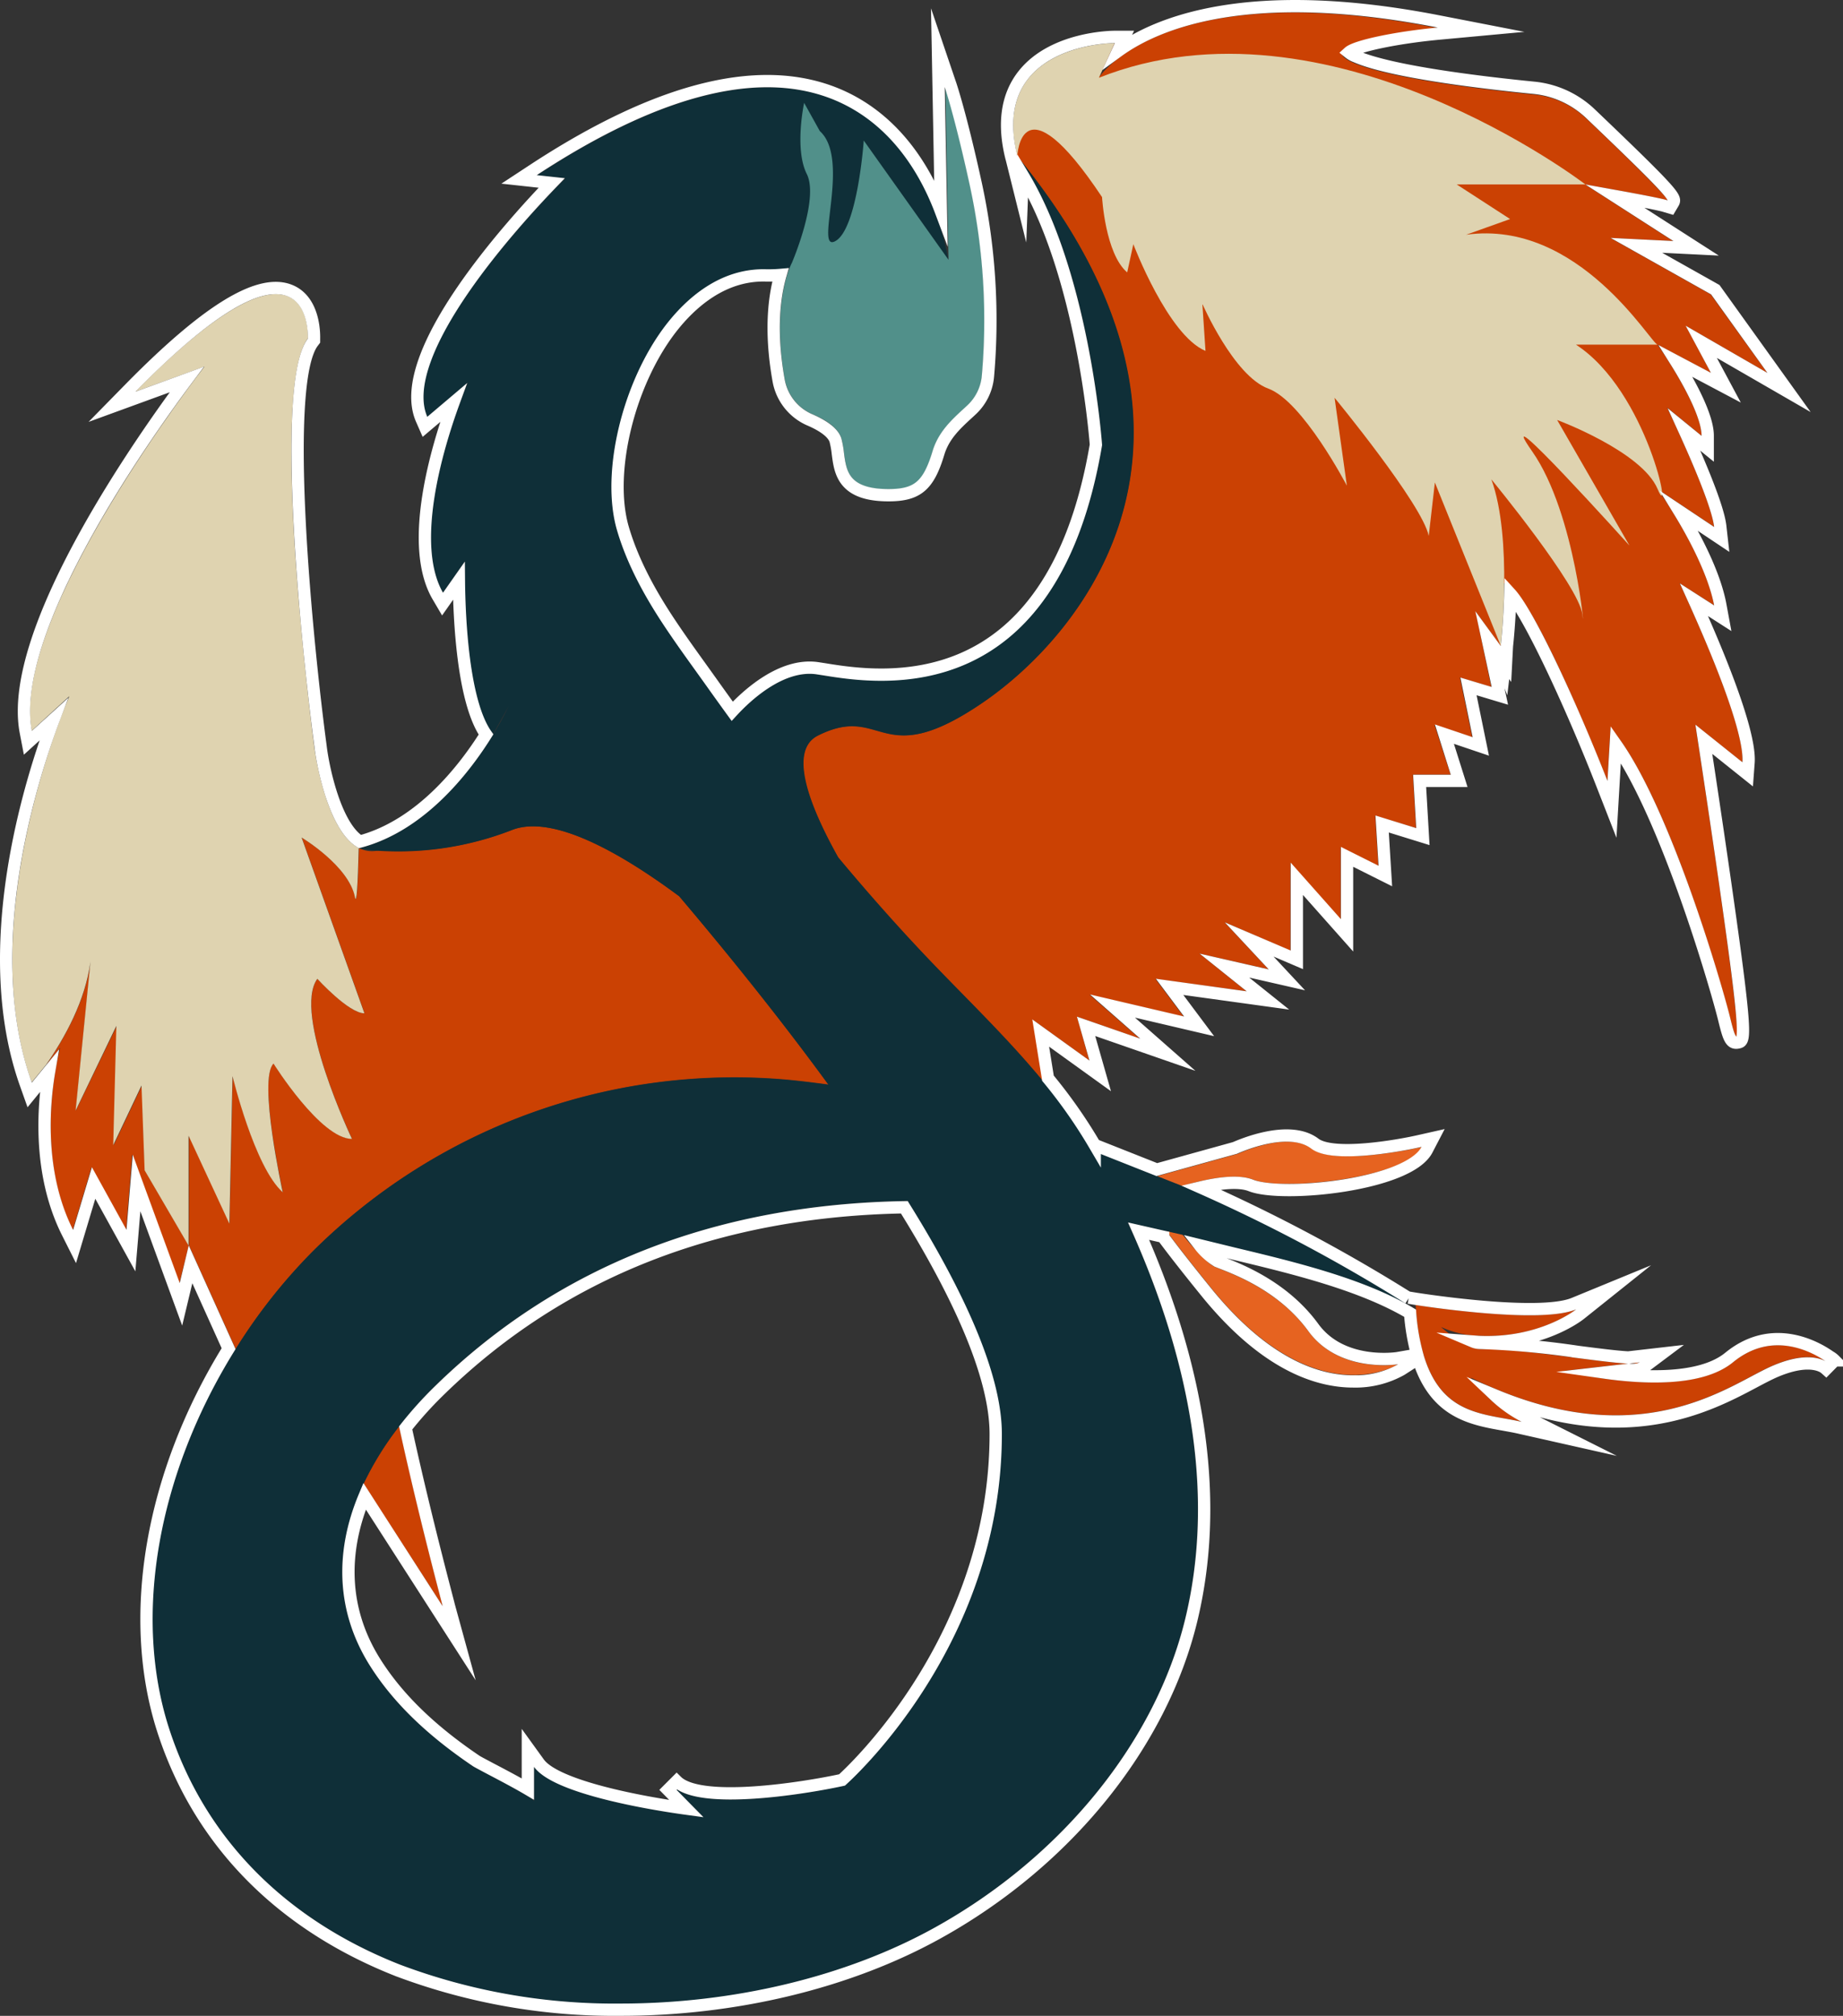 <svg xmlns="http://www.w3.org/2000/svg" viewBox="0 0 299.85 327.89"><rect x="0" y="0" width="299.85" height="327.89" fill="#333333" stroke="none"/><title>Couatl</title><g id="a625980a-7133-4d80-93a6-dd535d744593" data-name="Layer 2"><g id="b111879a-58ea-4783-bbc9-15b302b7c0c8" data-name="Layer 1"><path d="M230.32,212.26s20.08,3.22,26.18.71c0,0-5.94,4.75-15.78,4.31a15.73,15.73,0,0,1-6.27-1.44s3.94,3.59,6.27,3.59c9.33,0,24.74,3.23,26.17,2.15L254.35,223s19.71,5,27.6-1.43,15.78.36,15.78.36-2.51-2.87-9.68.36-21.87,15-48.76,1.79a24.77,24.77,0,0,0,8.24,7.17C240.36,229.65,231.4,230.54,230.32,212.26Z" style="fill:#cb4103"/><path d="M273.26,94.87S284,117.34,283.48,124l-7.66-6.12s10.22,65.89,5.61,47.49c-.51-2.05-9.7-35.75-19.4-47l-.51,8.68s-12.77-32.68-16.85-32.17l-.51,10.21-4.09-5.62,2.55,12.26-5.1-1.53,2,9.7-6.13-2L236,126h-6.13l.51,8.68-6.64-2,.51,8.17-6.13-3.06v11.75l-8.17-9.2v14.3L199.22,150l7.15,7.66-11.24-2.56,7.66,6.13-14.8-2,4.59,6.13-15.32-3.58,8.17,7.15-10.21-3.57,2,7.14-9.19-6.63,1.61,10c-5.32-6.47-11.38-12.35-17.21-18.39-5.59-5.79-10.94-11.81-16.1-18-4.93-8.82-8.05-17.43-3.28-19.82,10.73-5.36,10,6.13,26.81-5.36s42.64-43.66,5.62-88.85c0,0-4.09-17.36,15.83-18.38l-2.49,5.49c1-1.46,12.82-16.31,55.08-8,0,0-21.95,2.05-13.78,5.62,5.94,2.6,21.36,4.39,29.31,5.18A14.39,14.39,0,0,1,258,19.2c5.28,5,14.28,13.73,13.19,13.37-1.53-.51-13.28-2.55-13.28-2.55l14.3,9.19L262,38.7l16.34,9.19,9.19,12.76L274.28,53l4.09,7.66-8.68-4.59s7.15,10.21,7.15,14.81l-5.61-4.59c.21.45,7.15,14.87,7.65,19.4l-9.19-6.13s7.66,10.72,9.19,18.89Z" style="fill:#cb4103"/><path d="M23.56,190.36l7.15,12.25-1.53,6.13L21.52,187.8l-1,12.26-5.62-10.21-3.06,10.21c-6.52-13-2.21-29-2.06-29.6L7.5,173.23c3.13-4.53,6.41-10.47,7.25-16.83l-2.42,24.25L19,166.87l-.51,19.4,4.6-9.7Z" style="fill:#cb4103"/><path d="M72.07,261.34l-12.91-20A50.65,50.65,0,0,1,64.94,232C68.22,247.05,72.07,261.34,72.07,261.34Z" style="fill:#cb4103"/><path d="M134.79,176.4c-2.13-.29-4.25-.55-6.37-.76A97.23,97.23,0,0,0,51,203.43a90.22,90.22,0,0,0-12.66,16l-7.59-16.83V184.74L37.35,199l.51-24s3.57,14.81,8.17,18.89c0,0-4.09-18.38-1.53-20.94,0,0,7.66,12.26,12.76,12.26,0,0-9.7-20.43-5.61-26,0,0,5.1,5.61,7.66,5.61L49.09,136.23s7.66,4.59,8.68,9.7c.27,1.36.47-2.12.61-8h0a4.59,4.59,0,0,0,3.21.39h0A50.71,50.71,0,0,0,83.31,135c6.58-2.56,17.54,3.62,27.19,10.78C118.35,155,126.91,165.61,134.79,176.4Z" style="fill:#cb4103"/><path d="M165.51,25.42s.52-13.28,13.79,6.64c0,0,.51,9.19,4.09,12.25l1-4.59s5.62,14.8,11.74,17.36l-.51-7.66s5.11,11.74,10.73,13.79S219.13,79,219.13,79l-2-14.3s14.3,17.36,15.32,22.47l1-8.69,10.72,26.56s2-17.36-1.53-27.07c0,0,14.3,17.37,14.81,22s-1-16.34-8.17-26.55,15.83,15.32,15.83,15.32L253.34,68.31s13.79,5.11,16.35,11.24-1.54-15.83-13.28-23.49h13.28c-1,0-12.77-20.43-31.15-17.88l7.15-2.55L237,30h20.94S216.07-2.16,178.79,12.65L181.34,7S160.92,7,165.51,25.42Z" style="fill:#dfd3b0"/><path d="M231.35,186.57c-2.69,5.11-22.79,7.16-27.39,5.33-3-1.21-8.3,0-11.53,1h0c-1.66.52-2.78,1-2.78,1l-1.55-2.54.35-.1,12.95-3.59s8.12-3.8,12-.84S231.35,186.57,231.35,186.57Z" style="fill:#e66320"/><path d="M227.48,221.91s-13.43,8.61-30.49-12.48c-3.38-4.17-5.68-7.13-7.19-9.2h0c-6.15-8.38.54-2.06.54-2.06s.88,1.2,2.07,2.68c1.67,2.07,4,4.68,5.27,5.23,2.25.93,10.11,3.49,15.2,10.46S227.48,221.91,227.48,221.91Z" style="fill:#e66320"/><path d="M192.4,200.85l2.1.53c11,2.84,26,5.57,35.88,11.65a268.43,268.43,0,0,0-37.95-20.09h0l-14.88-5.86a81.66,81.66,0,0,0-7.86-11.24c-5.32-6.47-11.38-12.35-17.21-18.39-5.59-5.79-10.94-11.81-16.1-18-4.93-8.82-8.05-17.43-3.28-19.82,10.73-5.36,10,6.13,26.81-5.36s42.64-43.66,5.62-88.85c11.74,16.34,13.79,47,13.79,47-7.66,45.45-39.32,38.3-46.47,37.28-6-.87-12,5.51-13.78,7.55-1.46-2-2.9-4-4.33-6-1.88-2.64-3.83-5.3-5.68-8-3.6-5.3-6.86-10.86-8.65-17-4.18-14.33,6.49-42.92,24.27-42.43,18.38.51,15.83-20.93,15.83-20.93l13.78,19.4s-7.66-52.59-66.89-13.79L92,29S64.41,56.06,69.52,67.8l6.63-5.6c-.23.55-10.14,23.61-4.08,34.2l3.58-5.11s-.52,22,4.59,28.09l2.49-4.48C82,116.56,73.32,134.27,58.38,138h0a31.19,31.19,0,0,0,3.21.39h0A50.71,50.71,0,0,0,83.31,135c6.58-2.56,17.54,3.62,27.19,10.78,7.85,9.28,16.41,19.88,24.29,30.67-2.13-.29-4.25-.55-6.37-.76A97.23,97.23,0,0,0,51,203.43a90.22,90.22,0,0,0-12.66,16C26.87,237.72,21,260.88,27.47,281.05c16,49.76,85.46,54.35,124.84,32.36,18.83-10.51,35.32-28.73,40.48-50.05,5.3-21.85-.1-44.37-9.31-64.51Zm-109.56-86,0,0h0Zm54.59,175.61s-23,5.11-28.08,0l5.1,5.11S91,293,86.88,287.38V293c0-.6-9.16-5.17-9.95-5.7-6.53-4.41-12.75-9.83-16.91-16.6-6.07-9.88-5.24-20.16-.86-29.4A50.65,50.65,0,0,1,64.94,232a63.3,63.3,0,0,1,6-6.74c21.65-21.07,48.66-29.54,76.7-29.93,9,14.48,15.28,28.07,15.28,37.91C163,268.48,137.43,290.44,137.43,290.44Z" style="fill:#0f2f38"/><path d="M57.26,185.25C52.16,185.25,44.5,173,44.5,173,41.94,175.55,46,193.93,46,193.93c-4.6-4.08-8.17-18.89-8.17-18.89l-.51,24-6.64-14.3v17.87l-7.15-12.25-.51-13.79-4.6,9.7.51-19.4-6.63,13.78,2.42-24.25c-.84,6.36-4.12,12.3-7.25,16.83l-2.32,2.83c-9.7-27.07,6.13-62.81,6.13-62.81l-6.13,5.62C1.6,100,33.26,59.63,33.26,59.63L22,63.72C51.13,34.1,50.11,55,50.11,55c-6.63,8.68,1,66.38,1,66.38s1.71,13.66,7.25,16.55c-.14,5.84-.34,9.32-.61,8-1-5.11-8.68-9.7-8.68-9.7l10.22,28.59c-2.56,0-7.66-5.61-7.66-5.61C47.56,164.82,57.26,185.25,57.26,185.25Z" style="fill:#dfd3b0"/><path d="M127.68,61.71a7.67,7.67,0,0,0,4.59,5.71c2,.82,4.12,2.12,4.65,4,1,3.57-.53,8.17,7.66,8.17,4.08,0,5.62-1,7.15-6.13,1-3.36,3.41-5.4,5.65-7.46a7.5,7.5,0,0,0,2.38-4.8A103.65,103.65,0,0,0,157.81,30c-2.39-10.94-4-15.83-4-15.83l.51,28.09-13.79-19.4s-1,14.29-4.59,16.34,2.55-13.28-2.56-17.88l-2.55-4.59s-1.62,7.49.43,11.57-2.43,14.47-2.43,14.47S125.41,49,127.68,61.71Z" style="fill:#51908a"/><path d="M297.71,220.68c-2.17-1.53-9.31-5.66-16.39.13-4.66,3.81-14,3.33-20.27,2.44l4-.46a4,4,0,0,0,2.41-.41l2.95-2.21-5.49.63c-1.89-.09-5.21-.52-8.23-.91a138.57,138.57,0,0,0-16-1.46,2.78,2.78,0,0,1-1-.22l.93.07c10.09.44,16.19-4.32,16.44-4.52l5.47-4.37-6.47,2.66c-5.77,2.37-25.44-.75-25.64-.78l-1.23-.2v.08a270.08,270.08,0,0,0-33.85-18c3.64-.87,6.5-1,8.18-.33,5.06,2,25.61,0,28.64-5.8l1-1.92-2.13.48c-3.78.87-14.22,2.65-17.11.44-4.16-3.15-12,.27-13,.7l-12.71,3.52-10.1-4a82.68,82.68,0,0,0-7.61-10.86l-1.18-7.35L179,175l-2.3-8.06L190,171.56l-9-7.92,14.09,3.3-4.8-6.42,16,2.21-7.08-5.67,10.16,2.32-6.13-6.57,7.75,3.31V142.94l8.17,9.2V139.37l6.23,3.12-.52-8.46,6.63,2.05-.53-9.06h6.43L235,119.41l5.92,2-2-9.76,5.1,1.53L242,103.8l1.28,1.75,1.42,3.53.16-1.35.16.23.15-2.86c.07-.66.44-4.09.55-8.54,3,3.3,9.71,17.63,14.88,30.84l1.66,4.25.62-10.57c8.28,11.77,16.27,39.21,17.59,44.5.74,3,1.05,4.22,2.25,4s1.64-.33-2.13-26.57c-1.32-9.18-2.72-18.43-3.38-22.76l7.13,5.7.14-1.88c.42-5.37-5.93-20-8.87-26.51l4.68,3-.42-2.27c-1-5.17-4.25-11.23-6.66-15.16l6.91,4.61-.24-2.13c-.35-3.15-3.49-10.5-5.88-15.74L277.84,73V70.87c0-3.19-3-8.63-5.19-12.12l8.14,4.31-4-7.46,14.28,8.24-12-16.72-12.83-7.21,9.71.48-13.25-8.51c3.77.68,7.49,1.39,8.22,1.64l.85.25.41-.69c.53-.89.68-1.13-13.44-14.61a15.56,15.56,0,0,0-9.15-4.19c-8.39-.83-23.31-2.6-29-5.1a4.06,4.06,0,0,1-1.14-.65c1.09-1,7.57-2.4,14.61-3.06l6.91-.64L234.13,3.5c-31.09-6.08-46,.28-52.27,4.84L182.94,6,181.35,6h0c-.4,0-10.07.07-14.89,6.24-2.64,3.38-3.28,7.88-1.91,13.38l.05.17v0h0l1.64,6.59.15-3.88C176,44.42,178.15,70.39,178.3,72.35c-7.18,42.32-35.05,38-44.21,36.51l-1.11-.17c-5.75-.83-11.36,4.29-13.85,7q-1.8-2.48-3.59-5L114,108.54c-1.38-1.92-2.8-3.89-4.15-5.88-3-4.38-6.62-10.23-8.51-16.71-2.62-9,.9-23.56,7.84-32.55,3.11-4,8.32-8.8,15.44-8.6a22.87,22.87,0,0,0,2.36-.08c-.87,3-1.83,8.62-.3,17.16a8.62,8.62,0,0,0,5.18,6.46c2.29,1,3.74,2.14,4.08,3.31a15.14,15.14,0,0,1,.38,2.16c.39,3,.87,6.74,8.24,6.74,4.7,0,6.51-1.54,8.11-6.84.86-2.88,2.84-4.7,4.94-6.62l.42-.39a8.49,8.49,0,0,0,2.7-5.45,104.42,104.42,0,0,0-2-31.45c-2.38-10.87-4-15.73-4.07-15.94l-2.07-6.1.49,26.6c-2.35-6.24-7.07-14.58-16.22-18.71-12.5-5.62-29.35-1.59-50.08,12l-2.33,1.53,5.31.58C84.06,35.68,63.93,57.46,68.6,68.2l.54,1.23,4.64-3.93c-2.65,7.28-7.4,23-2.58,31.4L72,98.26l2.66-3.79c.06,6.2.66,19.61,4.41,25-3.62,5.77-10.65,14.78-20.52,17.42-4-2.49-6-12-6.41-15.59C50,105.35,45.67,62.5,50.9,55.65l.19-.25,0-.31c0-.25.24-6-3.78-7.76-5-2.18-13.5,3-26,15.69l-3.09,3.15,12.17-4.44c-7.08,9.48-29.31,40.86-26.2,57.32l.34,1.77L8.74,117c-3.85,10.24-12.4,37.41-4.5,59.44l.59,1.66L8,174.23c-1,5.84-1.78,16.79,3,26.28l1.13,2.25,3.1-10.34,6.07,11,.92-11,7.22,19.74L31,205.65l6.19,13.72c-12.6,20.39-16.59,43.53-10.66,62,5.8,18,19,31.57,38.2,39.13A100,100,0,0,0,101,326.89c18.26,0,36.93-4.3,51.8-12.61,20.78-11.59,36.09-30.54,41-50.69,4.58-18.87,1.7-40.17-8.55-63.33l4,.91,0,.06c1.6,2.17,3.93,5.14,6.92,8.83,9.63,11.91,18.16,14.64,24,14.64a15.25,15.25,0,0,0,7.85-1.95l2.73-1.76c2.73,8.74,8.62,9.8,13.95,10.74.88.16,1.76.31,2.61.51l8,1.8L248,230.37a21,21,0,0,1-4.79-3.41c21.39,8.87,34.8,1.74,42.21-2.2,1.17-.62,2.18-1.15,3.06-1.55,5-2.23,7.39-1.32,8.2-.84a4,4,0,0,1,.42.33l1.4-1.42A3.45,3.45,0,0,0,297.71,220.68ZM85.88,284.3V291c-1.17-.69-3-1.7-5.95-3.24-1.11-.59-2.25-1.19-2.44-1.32-7.6-5.13-13-10.46-16.62-16.3-5-8.11-5.51-17.33-1.55-26.77L74.7,267.28,73,261.08c0-.14-3.8-14.14-7-28.82A62.67,62.67,0,0,1,71.67,226c19.66-19.12,45-29.09,75.46-29.63C157,212.23,162,224.65,162,233.25c0,32.78-22.72,54.2-25,56.27-6.44,1.4-23.09,4-26.91.21l-1.41,1.41,3,3.05c-7.65-1.05-21.25-3.63-24-7.4Zm141.43-63.38c-.08,0-9,1.4-13.64-5-4.79-6.56-11.86-9.32-14.88-10.5l-.74-.29a10.88,10.88,0,0,1-2.87-2.58l5.64,1.38c9.73,2.33,20.74,5,28.6,9.67a35.29,35.29,0,0,0,1.15,6.75Z" style="fill:none;stroke:#fff;stroke-miterlimit:10;stroke-width:2px"/></g></g></svg>